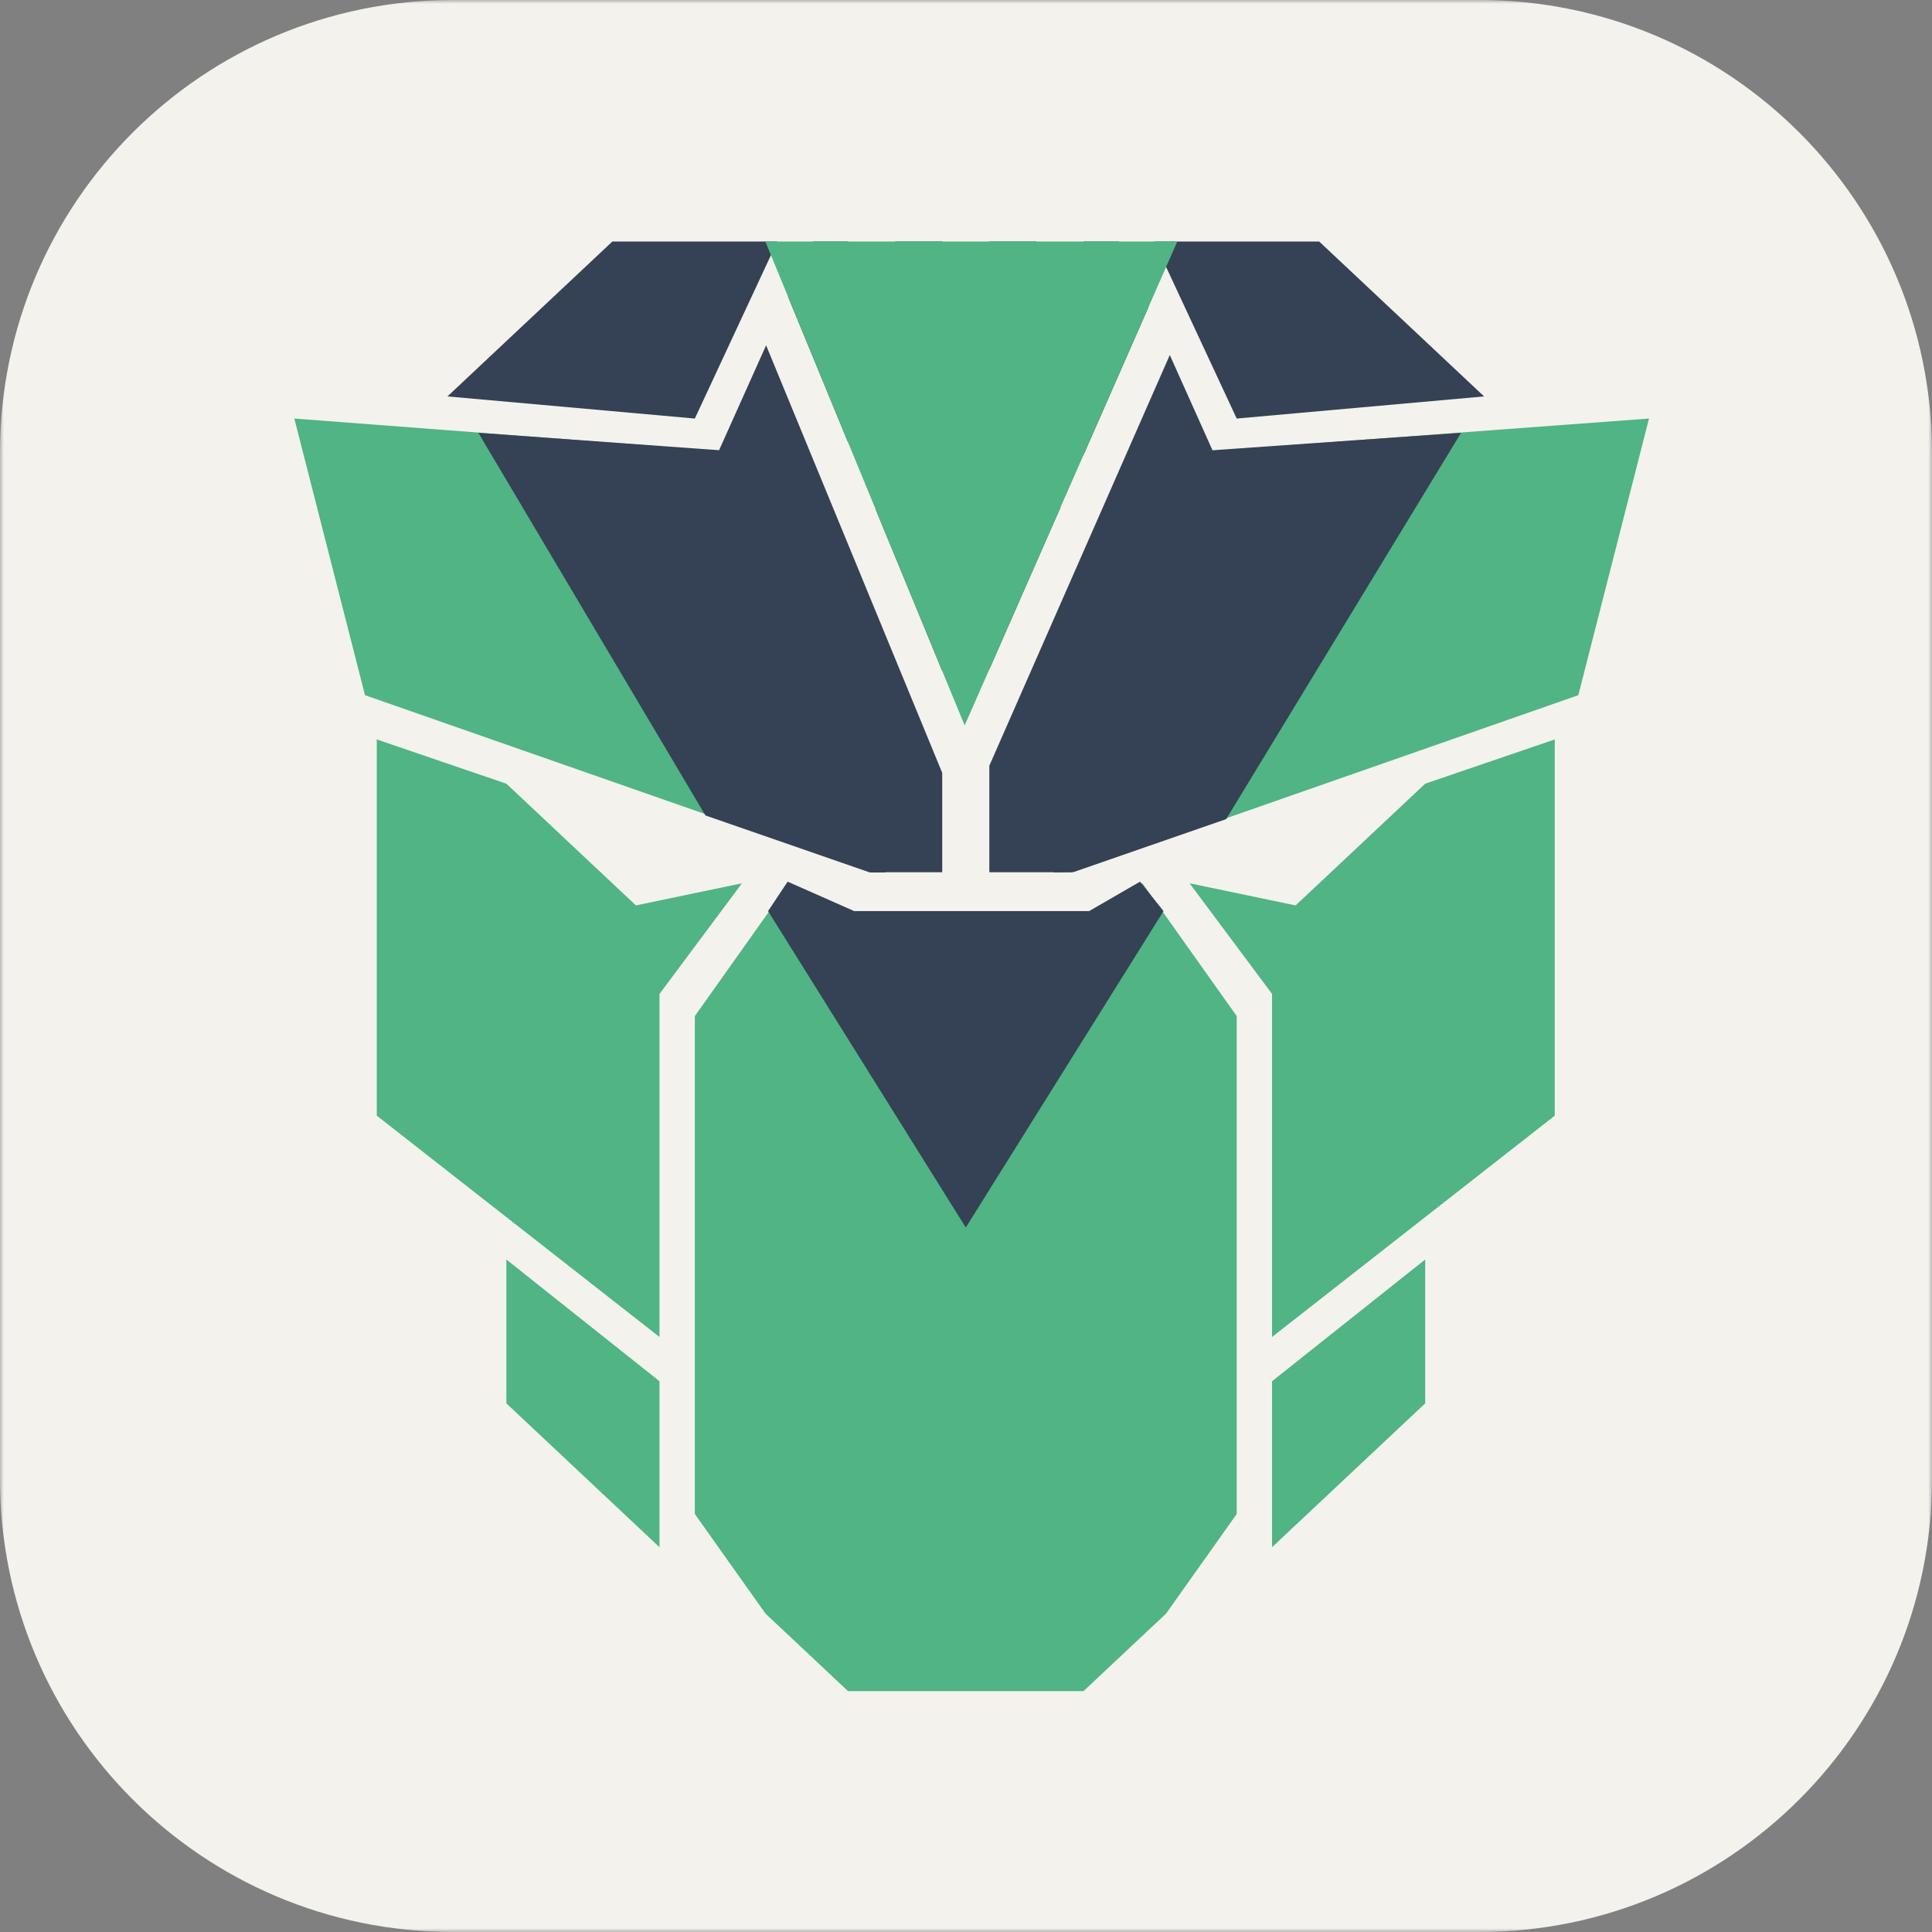 <svg width="256" height="256" viewBox="0 0 256 256" fill="none" xmlns="http://www.w3.org/2000/svg">
<rect x="0" y="0" width="256" height="256" fill="#808080" stroke="none"/>
<g id="Arch-Dark 11" clip-path="url(#clip0_9_259)">
<g id="Clip path group">
<mask id="mask0_9_259" style="mask-type:luminance" maskUnits="userSpaceOnUse" x="0" y="0" width="256" height="256">
<g id="clip0_33_628">
<path id="Vector" d="M256 0H0V256H256V0Z" fill="white"/>
</g>
</mask>
<g mask="url(#mask0_9_259)">
<g id="Group">
<path id="Vector_2" d="M196 0H60C26.863 0 0 26.863 0 60V196C0 229.137 26.863 256 60 256H196C229.137 256 256 229.137 256 196V60C256 26.863 229.137 0 196 0Z" fill="#F4F2ED"/>
</g>
</g>
</g>
<g id="Group 10">
<g id="test 4">
<path id="Vector_3" d="M171.674 119.973L157.627 117.041L168.553 131.703V177.156L206.013 147.831V97.98L188.844 103.845L171.674 119.973Z" fill="#50B484"/>
<path id="Vector_4" d="M84.265 119.973L98.313 117.041L87.387 131.703V177.156L49.926 147.831V97.98L67.096 103.845L84.265 119.973Z" fill="#50B484"/>
<path id="Vector_5" fill-rule="evenodd" clip-rule="evenodd" d="M92.07 134.635L104.557 117.041L112.361 121.44H143.578L151.383 117.041L163.87 134.635V200.616L154.505 213.812L143.578 224.075H112.361L101.435 213.812L92.07 200.616V134.635Z" fill="#50B484"/>
<path id="Vector_6" d="M168.553 205.014L188.844 185.953V166.892L168.553 183.021V205.014Z" fill="#50B484"/>
<path id="Vector_7" d="M87.387 205.014L67.096 185.953V166.892L87.387 183.021V205.014Z" fill="#50B484"/>
<path id="Vector_8" fill-rule="evenodd" clip-rule="evenodd" d="M148.261 32H143.579V60.269L152.169 40.718L148.261 32ZM140.559 67.141L137.335 68.656V32H131.092V88.687L140.559 67.141ZM131.092 101.46L155.004 47.042L160.748 59.858L142.018 115.575H131.092V101.46ZM124.848 88.9V32H118.604V68.656L116.006 67.435L124.848 88.9ZM112.361 58.587V32H107.679L104.411 39.289L112.361 58.587ZM101.512 45.756L124.848 102.404V115.575H115.483L95.192 59.858L101.512 45.756Z" fill="#354154"/>
<path id="Vector_9" fill-rule="evenodd" clip-rule="evenodd" d="M48.365 92.115L115.483 115.575H117.044L96.752 59.858L39 55.46L48.365 92.115ZM209.135 92.115L142.018 115.575H140.457L159.188 59.858L218.501 55.46L209.135 92.115Z" fill="#50B484"/>
<path id="Vector_10" d="M163.87 55.459L196.648 52.527L174.796 32H152.944L163.87 55.459Z" fill="#354154"/>
<path id="Vector_11" d="M92.069 55.459L59.291 52.527L81.144 32H102.996L92.069 55.459Z" fill="#354154"/>
<path id="Vector_12" d="M63.383 57.35L97.104 59.788L117.337 115.606H115.262L93.473 108.05L63.383 57.35Z" fill="#354154"/>
<path id="Vector_13" d="M193.599 57.35L158.84 59.788L139.645 115.606L142.239 115.558L162.472 108.538L193.599 57.35Z" fill="#354154"/>
<path id="Vector_14" d="M101.773 120.725L104.367 116.825L113.187 120.725H144.314L151.058 116.825L154.171 120.725L127.972 162.65L101.773 120.725Z" fill="#354154"/>
<path id="Vector_15" fill-rule="evenodd" clip-rule="evenodd" d="M101.409 32L127.824 96.124L156 32H101.409Z" fill="#50B484"/>
</g>
</g>
</g>
<defs>
<clipPath id="clip0_9_259">
<rect width="256" height="256" fill="white"/>
</clipPath>
</defs>
</svg>

